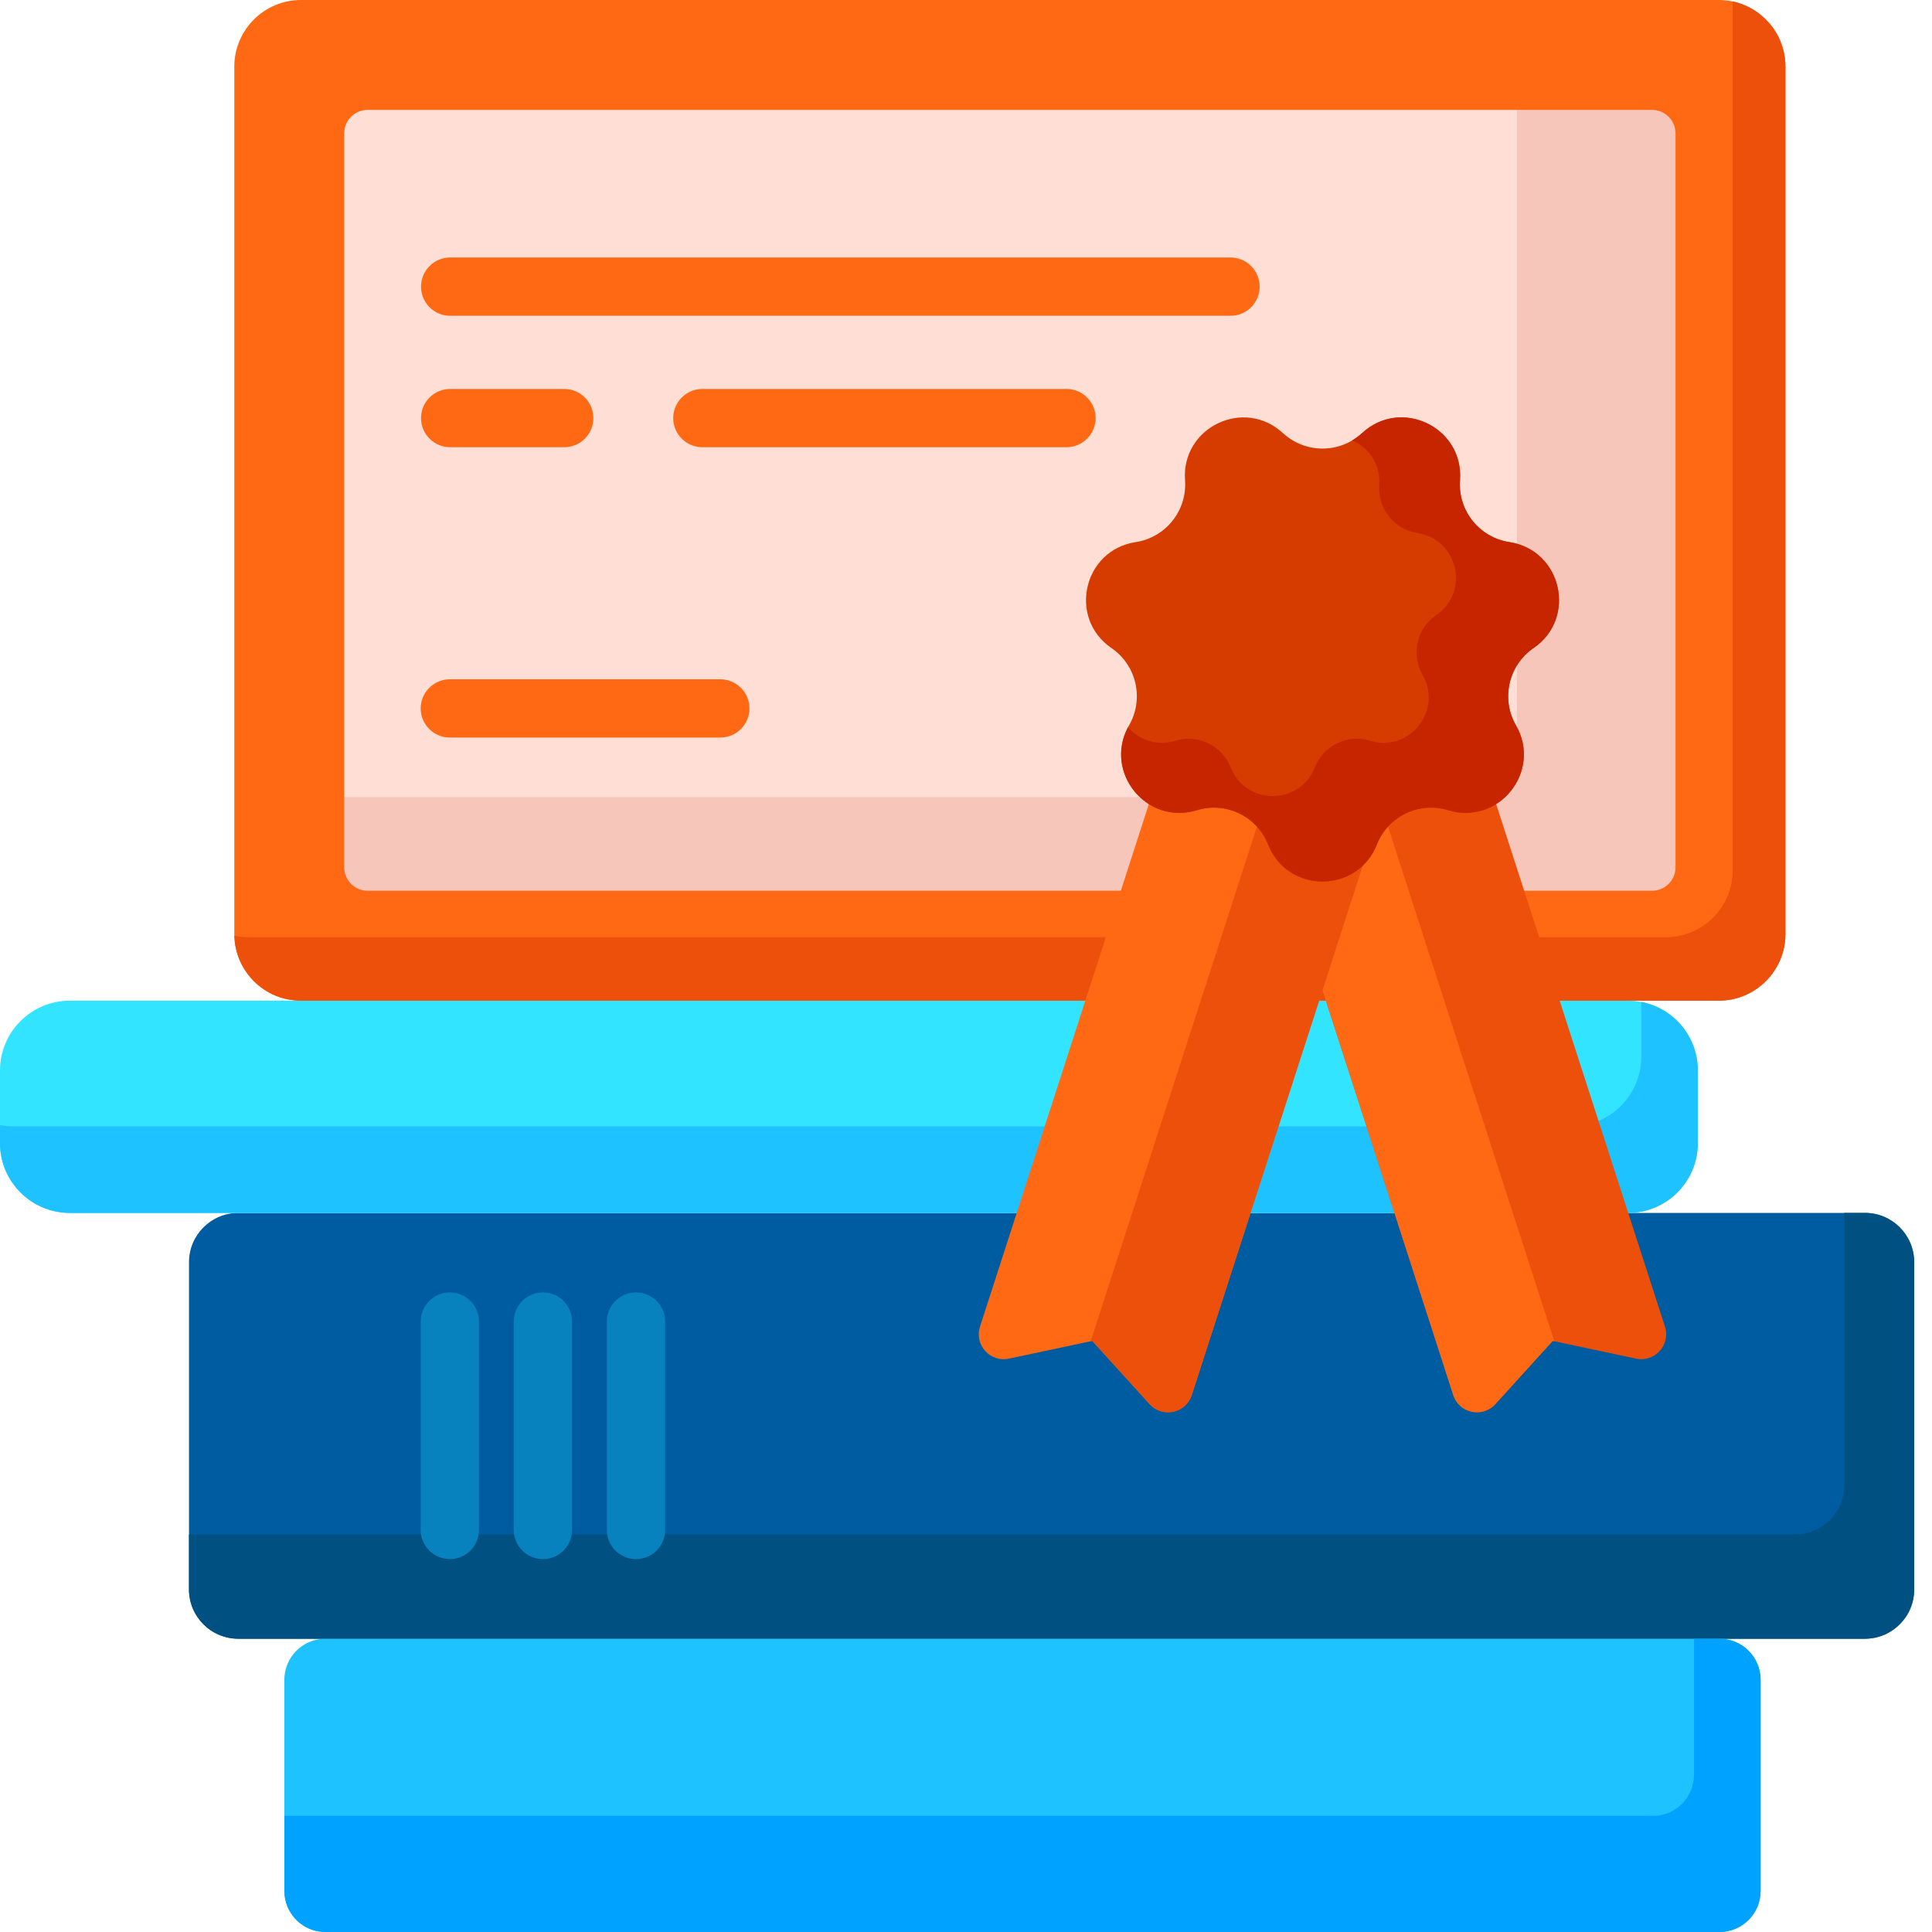 <svg width="40" height="40" viewBox="0 0 40 40" fill="none" xmlns="http://www.w3.org/2000/svg">
<g clip-path="url(#clip0_130_382)">
<path d="M38.611 33.928H4.934C4.37 33.928 3.913 33.471 3.913 32.908V26.132C3.913 25.569 4.37 25.112 4.934 25.112H38.61C39.174 25.112 39.631 25.569 39.631 26.132V32.908C39.631 33.471 39.174 33.928 38.611 33.928Z" fill="#005CA0"/>
<path d="M33.707 25.112H1.446C0.647 25.112 0 24.464 0 23.666V22.163C0 21.365 0.647 20.718 1.446 20.718H33.707C34.505 20.718 35.152 21.365 35.152 22.163V23.666C35.152 24.464 34.505 25.112 33.707 25.112Z" fill="#32E4FF"/>
<path d="M33.982 20.745V21.875C33.982 22.673 33.335 23.321 32.537 23.321H0.276C0.182 23.321 0.089 23.311 0 23.294V23.666C0 24.464 0.647 25.112 1.446 25.112H33.707C34.505 25.112 35.152 24.464 35.152 23.666V22.163C35.152 21.459 34.649 20.873 33.982 20.744L33.982 20.745ZM35.601 40H6.738C6.268 40 5.887 39.619 5.887 39.149V34.779C5.887 34.309 6.268 33.928 6.738 33.928H35.601C36.071 33.928 36.451 34.309 36.451 34.779V39.149C36.451 39.619 36.071 40 35.601 40Z" fill="#1DC2FF"/>
<path d="M38.611 25.112H38.182V30.748C38.182 31.312 37.725 31.769 37.161 31.769H3.913V32.908C3.913 33.471 4.37 33.928 4.934 33.928H38.61C39.174 33.928 39.631 33.471 39.631 32.908V26.132C39.631 25.569 39.174 25.112 38.611 25.112Z" fill="#005182"/>
<path d="M35.601 33.928H35.073V36.746C35.073 37.215 34.692 37.596 34.223 37.596H5.888V39.149C5.888 39.62 6.268 40 6.738 40H35.601C36.071 40 36.452 39.619 36.452 39.149V34.779C36.451 34.309 36.071 33.928 35.601 33.928Z" fill="#00A2FF"/>
<path d="M35.359 19.58H6.457C6.198 19.58 5.988 19.37 5.988 19.111V1.606C5.988 1.347 6.198 1.138 6.457 1.138H35.359C35.618 1.138 35.828 1.347 35.828 1.606V19.111C35.828 19.37 35.618 19.58 35.359 19.58Z" fill="#FFDED5"/>
<path d="M31.407 1.138V16.032C31.407 16.291 31.197 16.501 30.938 16.501H5.988V19.111C5.988 19.37 6.198 19.58 6.457 19.58H35.359C35.618 19.58 35.828 19.37 35.828 19.111V1.606C35.828 1.347 35.618 1.138 35.359 1.138L31.407 1.138Z" fill="#F7C6BA"/>
<path d="M35.584 20.718H6.232C5.469 20.718 4.851 20.099 4.851 19.337V1.381C4.851 0.618 5.469 0 6.232 0H35.584C36.347 0 36.965 0.618 36.965 1.381V19.337C36.965 20.099 36.347 20.718 35.584 20.718ZM7.613 18.442H34.203C34.267 18.442 34.33 18.43 34.389 18.405C34.448 18.381 34.502 18.345 34.547 18.3C34.593 18.254 34.629 18.201 34.653 18.142C34.678 18.082 34.69 18.019 34.69 17.955V2.763C34.69 2.633 34.639 2.509 34.547 2.418C34.456 2.326 34.332 2.275 34.203 2.275H7.613C7.484 2.275 7.36 2.326 7.268 2.418C7.177 2.509 7.126 2.633 7.126 2.763V17.955C7.126 18.019 7.138 18.082 7.163 18.142C7.187 18.201 7.223 18.255 7.268 18.3C7.314 18.345 7.367 18.381 7.426 18.405C7.486 18.43 7.549 18.442 7.613 18.442Z" fill="#FF6914"/>
<path d="M35.871 0.03C35.872 0.042 35.873 0.054 35.873 0.067V18.022C35.873 18.785 35.255 19.403 34.492 19.403H5.139C5.043 19.403 4.947 19.393 4.853 19.373C4.872 20.119 5.481 20.718 6.232 20.718H35.584C36.347 20.718 36.966 20.099 36.966 19.337V1.381C36.966 0.717 36.496 0.162 35.871 0.03Z" fill="#ED500A"/>
<path d="M25.477 6.538H9.313C9.154 6.536 9.003 6.472 8.891 6.359C8.779 6.246 8.717 6.093 8.717 5.935C8.717 5.776 8.779 5.623 8.891 5.511C9.003 5.398 9.154 5.333 9.313 5.331H25.477C25.556 5.331 25.635 5.347 25.708 5.377C25.781 5.408 25.847 5.452 25.903 5.508C25.959 5.564 26.004 5.631 26.034 5.704C26.064 5.777 26.08 5.856 26.08 5.935C26.08 6.014 26.064 6.092 26.034 6.166C26.004 6.239 25.959 6.305 25.903 6.361C25.847 6.417 25.781 6.462 25.708 6.492C25.634 6.522 25.556 6.538 25.477 6.538ZM11.691 9.259H9.313C9.154 9.257 9.003 9.193 8.891 9.08C8.779 8.967 8.717 8.815 8.717 8.656C8.717 8.497 8.779 8.345 8.891 8.232C9.003 8.119 9.154 8.055 9.313 8.053H11.691C11.85 8.055 12.001 8.12 12.112 8.233C12.223 8.346 12.285 8.498 12.285 8.656C12.285 8.814 12.223 8.966 12.112 9.079C12.001 9.192 11.85 9.257 11.691 9.259ZM22.09 9.259H14.535C14.376 9.257 14.224 9.193 14.113 9.08C14.001 8.967 13.938 8.815 13.938 8.656C13.938 8.497 14.001 8.345 14.113 8.232C14.224 8.119 14.376 8.055 14.535 8.053H22.09C22.248 8.055 22.399 8.12 22.51 8.233C22.621 8.346 22.684 8.498 22.684 8.656C22.684 8.814 22.621 8.966 22.51 9.079C22.399 9.192 22.248 9.257 22.09 9.259ZM14.914 15.27H9.313C9.153 15.27 9 15.207 8.887 15.094C8.774 14.981 8.71 14.827 8.71 14.667C8.71 14.588 8.726 14.51 8.756 14.437C8.786 14.363 8.831 14.297 8.887 14.241C8.943 14.185 9.009 14.14 9.082 14.11C9.155 14.08 9.234 14.064 9.313 14.064H14.914C14.993 14.064 15.071 14.08 15.144 14.11C15.218 14.14 15.284 14.185 15.34 14.241C15.396 14.297 15.441 14.364 15.471 14.437C15.501 14.51 15.517 14.588 15.517 14.667C15.517 14.827 15.453 14.981 15.34 15.094C15.227 15.207 15.073 15.27 14.914 15.27Z" fill="#FF6914"/>
<path d="M33.873 28.129L32.147 27.762L30.96 29.07C30.694 29.364 30.209 29.26 30.088 28.882L26.18 16.784L30.563 15.368L34.471 27.466C34.593 27.844 34.261 28.212 33.873 28.129Z" fill="#ED500A"/>
<path d="M28.399 16.067L26.18 16.784L30.088 28.882C30.209 29.26 30.694 29.364 30.96 29.07L32.147 27.762L32.18 27.769L28.399 16.067Z" fill="#FF6914"/>
<path d="M20.888 28.129L22.615 27.762L23.801 29.07C24.067 29.364 24.552 29.26 24.674 28.882L28.582 16.784L24.199 15.368L20.29 27.466C20.168 27.844 20.5 28.212 20.888 28.129Z" fill="#FF6914"/>
<path d="M26.362 16.067L28.582 16.784L24.674 28.882C24.552 29.26 24.068 29.364 23.801 29.07L22.615 27.762L22.582 27.769L26.362 16.067Z" fill="#ED500A"/>
<path d="M28.202 8.966C29.007 8.222 30.308 8.848 30.228 9.942C30.182 10.571 30.627 11.129 31.251 11.224C32.335 11.39 32.656 12.797 31.751 13.417C31.231 13.773 31.072 14.47 31.386 15.017C31.932 15.967 31.032 17.096 29.984 16.775C29.381 16.59 28.737 16.9 28.506 17.486C28.103 18.506 26.659 18.506 26.257 17.486C26.025 16.9 25.382 16.59 24.779 16.775C23.73 17.096 22.83 15.967 23.376 15.017C23.691 14.47 23.532 13.773 23.011 13.417C22.107 12.797 22.428 11.39 23.512 11.224C24.135 11.129 24.581 10.571 24.535 9.942C24.455 8.848 25.755 8.222 26.561 8.966C27.024 9.394 27.738 9.394 28.202 8.966Z" fill="#D63B00"/>
<path d="M31.25 11.224C30.627 11.129 30.181 10.571 30.227 9.941C30.307 8.848 29.007 8.221 28.201 8.966C28.137 9.025 28.069 9.075 27.996 9.117C28.334 9.266 28.588 9.606 28.556 10.043C28.538 10.278 28.611 10.511 28.758 10.695C28.904 10.879 29.115 11.001 29.348 11.037C30.188 11.165 30.437 12.255 29.736 12.735C29.332 13.011 29.21 13.551 29.453 13.974C29.876 14.711 29.179 15.585 28.367 15.336C27.9 15.193 27.401 15.433 27.222 15.888C26.91 16.678 25.792 16.678 25.48 15.888C25.3 15.433 24.802 15.193 24.335 15.336C23.944 15.456 23.581 15.316 23.355 15.056C22.855 15.998 23.744 17.091 24.778 16.775C25.381 16.59 26.025 16.9 26.256 17.487C26.659 18.506 28.102 18.506 28.505 17.487C28.737 16.9 29.38 16.59 29.983 16.775C31.032 17.096 31.932 15.967 31.386 15.017C31.071 14.47 31.23 13.773 31.751 13.417C32.656 12.797 32.334 11.39 31.25 11.224Z" fill="#C72500"/>
<path d="M9.313 32.279C9.153 32.279 9 32.215 8.887 32.102C8.774 31.989 8.71 31.836 8.71 31.676V27.361C8.71 27.201 8.774 27.048 8.887 26.934C9 26.821 9.153 26.758 9.313 26.758C9.392 26.758 9.471 26.773 9.544 26.804C9.617 26.834 9.683 26.878 9.739 26.934C9.795 26.99 9.84 27.057 9.87 27.13C9.9 27.203 9.916 27.282 9.916 27.361V31.676C9.916 32.009 9.646 32.279 9.313 32.279V32.279ZM11.241 32.279C11.161 32.279 11.083 32.263 11.01 32.233C10.937 32.203 10.87 32.158 10.814 32.102C10.758 32.046 10.714 31.98 10.683 31.907C10.653 31.834 10.637 31.755 10.637 31.676V27.361C10.637 27.282 10.653 27.203 10.683 27.13C10.714 27.057 10.758 26.99 10.814 26.934C10.87 26.878 10.937 26.834 11.01 26.804C11.083 26.773 11.161 26.758 11.241 26.758C11.4 26.758 11.554 26.821 11.667 26.934C11.78 27.048 11.844 27.201 11.844 27.361V31.676C11.844 31.836 11.78 31.989 11.667 32.102C11.554 32.216 11.4 32.279 11.24 32.279L11.241 32.279ZM13.168 32.279C13.008 32.279 12.854 32.215 12.741 32.102C12.628 31.989 12.565 31.836 12.565 31.676V27.361C12.565 27.028 12.835 26.758 13.168 26.758C13.501 26.758 13.771 27.028 13.771 27.361V31.676C13.771 31.836 13.707 31.989 13.594 32.102C13.481 32.216 13.328 32.279 13.168 32.279L13.168 32.279Z" fill="#0882BF"/>
</g>
<defs>
<clipPath id="clip0_130_382">
<rect width="40" height="40" fill="white"/>
</clipPath>
</defs>
</svg>
